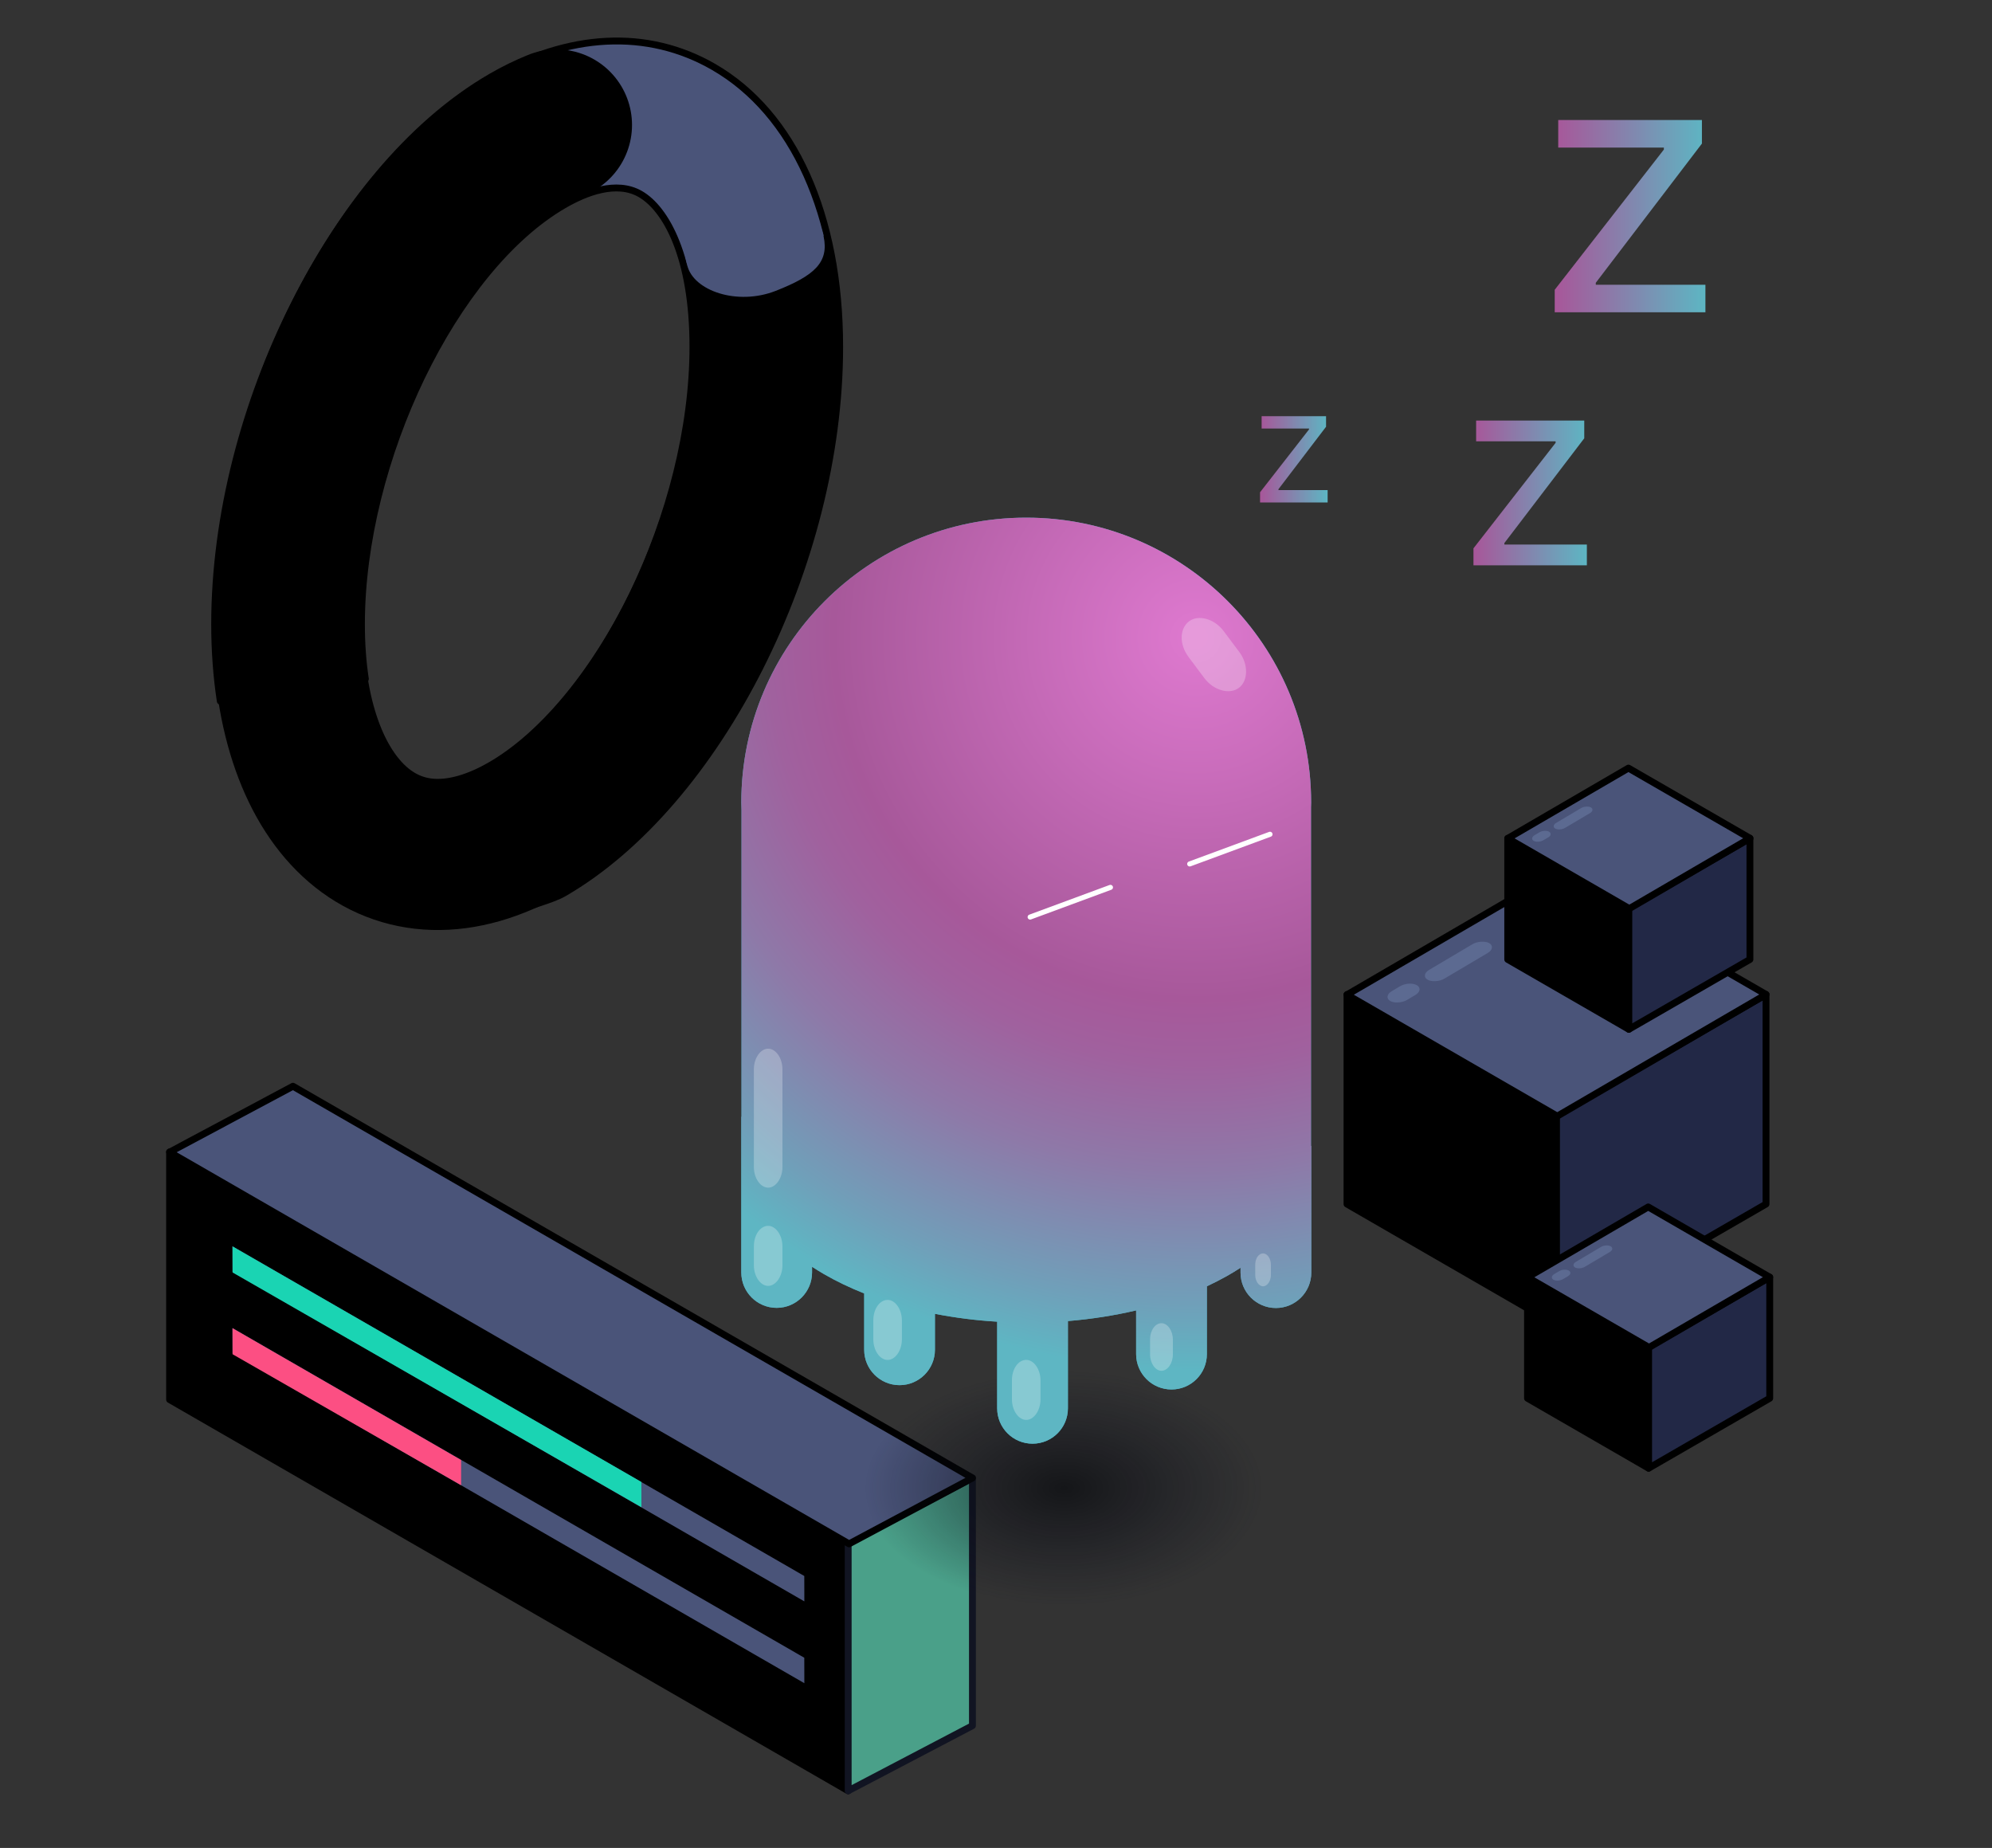 <?xml version="1.0" encoding="utf-8"?>
<!-- Generator: Adobe Illustrator 27.8.1, SVG Export Plug-In . SVG Version: 6.00 Build 0)  -->
<svg version="1.1" id="Слой_1" xmlns="http://www.w3.org/2000/svg" xmlns:xlink="http://www.w3.org/1999/xlink" x="0px" y="0px"
	 viewBox="0 0 290 269" style="enable-background:new 0 0 290 269;" xml:space="preserve">
<rect x="0" y="0" width="290" height="269" fill="#333333" stroke="none"/>
<style type="text/css">
	.st0{stroke:#000000;stroke-linecap:round;stroke-linejoin:round;stroke-miterlimit:10;}
	.st1{fill:#222846;stroke:#000000;stroke-linecap:round;stroke-linejoin:round;stroke-miterlimit:10;}
	.st2{fill-rule:evenodd;clip-rule:evenodd;stroke:#000000;stroke-linecap:round;stroke-linejoin:round;stroke-miterlimit:10;}
	
		.st3{fill-rule:evenodd;clip-rule:evenodd;fill:#222846;stroke:#000000;stroke-linecap:round;stroke-linejoin:round;stroke-miterlimit:10;}
	
		.st4{fill-rule:evenodd;clip-rule:evenodd;fill:#4A5479;stroke:#000000;stroke-linecap:round;stroke-linejoin:round;stroke-miterlimit:10;}
	.st5{fill-rule:evenodd;clip-rule:evenodd;fill:#5C6A91;}
	.st6{fill:#6D75A2;}
	.st7{stroke:#1A213A;stroke-linecap:round;stroke-linejoin:round;stroke-miterlimit:10;}
	.st8{stroke:#4A5479;stroke-linecap:round;stroke-linejoin:round;stroke-miterlimit:10;}
	.st9{fill:url(#SVGID_1_);}
	.st10{fill:url(#SVGID_00000090997996418067512460000000954955245515295660_);}
	.st11{fill:url(#SVGID_00000016068757874523175100000013555293384663716250_);}
	
		.st12{fill:none;stroke:url(#SVGID_00000016771659982296061790000002352401427583747213_);stroke-width:5;stroke-linecap:round;stroke-linejoin:round;stroke-miterlimit:10;}
	.st13{fill:url(#SVGID_00000123399213159801479480000014530409017251161270_);}
	.st14{fill-rule:evenodd;clip-rule:evenodd;fill:#1AD4B3;}
	.st15{fill-rule:evenodd;clip-rule:evenodd;fill:#FC4F83;}
	.st16{fill:#4A5479;stroke:#000000;stroke-linecap:round;stroke-linejoin:round;stroke-miterlimit:10;}
	
		.st17{fill:url(#SVGID_00000005234392840296900220000016773606620293725364_);stroke:#1D1D1B;stroke-width:0.211;stroke-linecap:round;stroke-linejoin:round;stroke-miterlimit:10;}
	.st18{fill-rule:evenodd;clip-rule:evenodd;}
	
		.st19{fill:url(#SVGID_00000135652101477624721200000007921234044244061862_);stroke:#1D1D1B;stroke-width:0.211;stroke-linecap:round;stroke-linejoin:round;stroke-miterlimit:10;}
	
		.st20{fill:url(#SVGID_00000152233184124134484390000000391498011007723450_);stroke:#1D1D1B;stroke-width:0.211;stroke-linecap:round;stroke-linejoin:round;stroke-miterlimit:10;}
	
		.st21{fill:url(#SVGID_00000179631631187513956450000004959764156655926168_);stroke:#1D1D1B;stroke-width:0.211;stroke-linecap:round;stroke-linejoin:round;stroke-miterlimit:10;}
	.st22{fill-rule:evenodd;clip-rule:evenodd;fill:url(#SVGID_00000008126144938077441400000017604038527478904225_);}
	.st23{fill-rule:evenodd;clip-rule:evenodd;fill:url(#SVGID_00000053526741153954859390000008385616275246401157_);}
	.st24{fill:url(#SVGID_00000017497742605104982230000016885769575433316541_);}
	.st25{fill:url(#SVGID_00000140707687921726054320000003652015243302588334_);}
	.st26{fill:url(#SVGID_00000048465316573106571440000002359427187856206002_);}
	
		.st27{fill-rule:evenodd;clip-rule:evenodd;fill:#4AA089;stroke:url(#SVGID_00000132089004201138433980000018231989687982233216_);stroke-linecap:round;stroke-linejoin:round;stroke-miterlimit:10;}
	
		.st28{fill-rule:evenodd;clip-rule:evenodd;fill:#4AA089;stroke:url(#SVGID_00000089565138941511177450000008435884289905036448_);stroke-linecap:round;stroke-linejoin:round;stroke-miterlimit:10;}
	
		.st29{fill:none;stroke:url(#SVGID_00000134930601287401976110000007699022302385660091_);stroke-width:5;stroke-linecap:round;stroke-linejoin:round;stroke-miterlimit:10;}
	.st30{fill:url(#SVGID_00000179619590382863887190000009101936870847118484_);}
	
		.st31{fill:none;stroke:url(#SVGID_00000131334278785908733530000016538777822062261424_);stroke-width:5;stroke-linecap:round;stroke-linejoin:round;stroke-miterlimit:10;}
	.st32{fill:url(#SVGID_00000096027776804626943100000014885971681124542626_);}
	
		.st33{fill:none;stroke:url(#SVGID_00000096059192102583138500000008443908363343053445_);stroke-width:5;stroke-linecap:round;stroke-linejoin:round;stroke-miterlimit:10;}
	.st34{fill:url(#SVGID_00000149383671997125822940000009650772603149576841_);}
	.st35{fill:#4A5479;}
	
		.st36{fill-rule:evenodd;clip-rule:evenodd;fill:#1AD4B3;stroke:#111422;stroke-linecap:round;stroke-linejoin:round;stroke-miterlimit:10;}
	
		.st37{fill-rule:evenodd;clip-rule:evenodd;fill:#4AA089;stroke:url(#SVGID_00000167371661501249312830000002763117888723201416_);stroke-linecap:round;stroke-linejoin:round;stroke-miterlimit:10;}
	.st38{fill:#FFFFFF;}
	
		.st39{fill-rule:evenodd;clip-rule:evenodd;fill:#FC4F83;stroke:#111422;stroke-linecap:round;stroke-linejoin:round;stroke-miterlimit:10;}
	
		.st40{fill-rule:evenodd;clip-rule:evenodd;fill:#CB3D61;stroke:#000000;stroke-linecap:round;stroke-linejoin:round;stroke-miterlimit:10;}
	.st41{fill:url(#SVGID_00000145046595126132723530000011218385837837125300_);}
	.st42{fill:url(#SVGID_00000052810368775981771400000006995524491884593587_);}
	.st43{fill:url(#SVGID_00000066496422468935343280000009209059206802990482_);}
	
		.st44{fill:none;stroke:url(#SVGID_00000006678844071177512350000004646404906003676600_);stroke-width:5;stroke-linecap:round;stroke-linejoin:round;stroke-miterlimit:10;}
	.st45{fill:url(#SVGID_00000126318271910086168830000006869773411012816021_);}
	
		.st46{fill:none;stroke:url(#SVGID_00000181073722030916262030000007784847793600288174_);stroke-width:5;stroke-linecap:round;stroke-linejoin:round;stroke-miterlimit:10;}
	.st47{fill:url(#SVGID_00000181045791354589406480000009902815191499623831_);}
	.st48{fill:url(#SVGID_00000076592912907825165220000013418242222678088629_);}
	.st49{fill:#222846;}
	.st50{fill:url(#SVGID_00000166666974975517201910000010796496306224143005_);}
	.st51{fill:url(#SVGID_00000024681129510535085960000006148261709760914876_);}
	.st52{fill:url(#SVGID_00000160176988333079913060000008865693258528634514_);}
	.st53{fill:url(#SVGID_00000073709077650186465720000003125644953141971133_);}
	.st54{fill:url(#SVGID_00000072258977481318800900000011380111935256871851_);}
	.st55{fill:url(#SVGID_00000162326949473033663190000004008363009546477226_);}
	.st56{fill-rule:evenodd;clip-rule:evenodd;fill:#6D75A2;}
	.st57{fill-rule:evenodd;clip-rule:evenodd;fill:#4A5479;}
	.st58{opacity:0.29;fill:url(#SVGID_00000093897551679734198470000015614080379336912263_);enable-background:new    ;}
	.st59{fill:url(#SVGID_00000070082588449802226740000001672121326616281004_);}
	.st60{fill:url(#SVGID_00000176759503097413948990000000961036434376291252_);}
	.st61{fill:url(#SVGID_00000111181445810618996560000003530127045159790497_);}
	.st62{fill-rule:evenodd;clip-rule:evenodd;fill:url(#SVGID_00000170975487063176359750000003454565190568902304_);}
	.st63{fill:url(#SVGID_00000062881571798347301960000001294951563483095960_);}
	.st64{fill:url(#SVGID_00000116227524030751842870000007396430279832364947_);}
	.st65{fill:url(#SVGID_00000112623650680415056360000015166652076933538456_);}
	.st66{fill:url(#SVGID_00000129168319754112137770000017457628018466238128_);}
	.st67{opacity:0.29;fill:url(#SVGID_00000073714000878357908520000002989661473220618651_);enable-background:new    ;}
	.st68{fill-rule:evenodd;clip-rule:evenodd;fill:#222846;}
	
		.st69{fill:none;stroke:url(#SVGID_00000101795016524845758370000014094355686000925864_);stroke-width:5;stroke-linecap:round;stroke-linejoin:round;stroke-miterlimit:10;}
	.st70{fill:url(#SVGID_00000001632132337980274590000005941582381082714544_);}
	
		.st71{fill:none;stroke:url(#SVGID_00000022527977399710053060000007369438772585355424_);stroke-width:5;stroke-linecap:round;stroke-linejoin:round;stroke-miterlimit:10;}
	.st72{fill:url(#SVGID_00000144301730665770823690000006603887304321499053_);}
	
		.st73{fill:none;stroke:url(#SVGID_00000130619279627062046920000012781755676801335436_);stroke-width:5;stroke-linecap:round;stroke-linejoin:round;stroke-miterlimit:10;}
	.st74{fill:url(#SVGID_00000137850516660301041780000015440798251367398025_);}
	
		.st75{fill-rule:evenodd;clip-rule:evenodd;fill:#4AA089;stroke:url(#SVGID_00000170970710197199577230000001554465024231503493_);stroke-linecap:round;stroke-linejoin:round;stroke-miterlimit:10;}
	.st76{fill-rule:evenodd;clip-rule:evenodd;fill:url(#SVGID_00000152946385110288755010000001456054888501746621_);}
	.st77{fill:url(#SVGID_00000002378551037941590380000013421452873854678946_);}
	.st78{fill:url(#SVGID_00000180343728293396318310000004143148894965843095_);}
	.st79{fill:url(#SVGID_00000003096100448404285510000014289201045093154725_);}
	.st80{opacity:0.29;fill:url(#SVGID_00000139265695366252177990000007693863139133732249_);}
	.st81{opacity:0.29;fill:url(#SVGID_00000157272993914866905960000015442994867179245239_);}
	.st82{opacity:0.256;fill-rule:evenodd;clip-rule:evenodd;fill:#FFFFFF;enable-background:new    ;}
	.st83{opacity:0.67;fill:url(#SVGID_00000051341883696595701650000018445738956586233510_);}
	.st84{fill:#3FA9BD;}
	.st85{fill:url(#SVGID_00000015352236314371517340000010670390436342182817_);}
	.st86{fill-rule:evenodd;clip-rule:evenodd;fill:#555069;}
	.st87{fill-rule:evenodd;clip-rule:evenodd;fill:#FFFFFF;}
	.st88{fill-rule:evenodd;clip-rule:evenodd;fill:#AFAFB1;}
	.st89{fill-rule:evenodd;clip-rule:evenodd;fill:#D3D3D3;}
	.st90{opacity:0.67;fill:url(#SVGID_00000081648232341200580990000001203020447875382923_);}
	.st91{fill:url(#SVGID_00000105392754833550411600000014213545547883309702_);}
	.st92{opacity:0.67;fill:url(#SVGID_00000003798034216470028810000009087163501803857333_);}
	.st93{fill:url(#SVGID_00000087391616944377254520000016090266635374060217_);}
	.st94{opacity:0.67;fill:url(#SVGID_00000036937329627753805010000002124936040480554930_);}
	.st95{fill:url(#SVGID_00000151539675431116697550000002037051446211815825_);}
	.st96{opacity:0.67;fill:url(#SVGID_00000155137237050550003820000003682899077759297168_);}
	.st97{fill:url(#SVGID_00000137849435168600622150000018069729780502418054_);}
	.st98{opacity:0.67;fill:url(#SVGID_00000175290334730063822810000005353100962908972431_);}
	.st99{fill:url(#SVGID_00000006689429803348381560000000549712751798786696_);}
	.st100{fill:#1AD4B3;}
	.st101{opacity:0.67;fill:url(#SVGID_00000102526368478608575190000000379846889358008236_);}
	.st102{fill:url(#SVGID_00000103244649549042865850000014695721615785380751_);}
	.st103{opacity:0.67;fill:url(#SVGID_00000115478166795257076640000015963341952024659617_);}
	.st104{fill:url(#SVGID_00000133510606767077568200000011326029623242741659_);}
	.st105{opacity:0.67;fill:url(#SVGID_00000098205842935999111220000008089691063861991857_);}
	.st106{fill:url(#SVGID_00000073717387886379986170000002188440417685312640_);}
	.st107{opacity:0.67;fill:url(#SVGID_00000173882620694907398240000003402449882522882698_);}
	.st108{fill:url(#SVGID_00000168115390635402723390000002041792244195494054_);}
	.st109{opacity:0.67;fill:url(#SVGID_00000018215789578869124200000011564882911551172742_);}
	.st110{fill:url(#SVGID_00000147183346086003494250000003625764740689003452_);}
	.st111{opacity:0.67;fill:url(#SVGID_00000134958446241910254910000017405671512329454988_);}
	.st112{fill:url(#SVGID_00000165952415829232337170000013509379258216858037_);}
	
		.st113{fill-rule:evenodd;clip-rule:evenodd;fill:none;stroke:#FFFFFF;stroke-width:0.738;stroke-linecap:round;stroke-linejoin:round;stroke-miterlimit:10;}
	.st114{opacity:0.67;fill:url(#SVGID_00000165929871423672716420000007304787927154615472_);}
	.st115{fill:url(#SVGID_00000106135437430567337300000008609032436643746737_);}
	.st116{opacity:0.67;fill:url(#SVGID_00000005235542083102354720000009333035678470875031_);}
	.st117{fill:url(#SVGID_00000110438475047927368190000004591650494531362733_);}
	.st118{opacity:0.67;fill:url(#SVGID_00000129890530743533466730000013825177884984668607_);}
	.st119{fill:url(#SVGID_00000052817474598969118140000001984195584424854969_);}
	.st120{opacity:0.67;fill:url(#SVGID_00000098193522570510617440000007890056395830512545_);}
	.st121{fill:url(#SVGID_00000131348840458056242090000012662951787987276691_);}
	.st122{opacity:0.67;fill:url(#SVGID_00000178185169382070825550000012979643020074254492_);}
	.st123{fill:url(#SVGID_00000008837503853260566050000006420709221704819114_);}
	.st124{opacity:0.67;fill:url(#SVGID_00000151514036956715511260000001651083641009055671_);}
	.st125{fill:url(#SVGID_00000152248732363885816420000014434409469247310727_);}
	.st126{opacity:0.67;fill:url(#SVGID_00000156586185285088004740000002346278017121862841_);}
	.st127{fill:url(#SVGID_00000085968842584294395870000011555420996905795233_);}
	.st128{opacity:0.67;fill:url(#SVGID_00000062895960652554024030000005676254503821949341_);}
	.st129{fill:url(#SVGID_00000047040567710366670710000006162744545895044245_);}
	.st130{opacity:0.67;fill:url(#SVGID_00000163032987826785444580000000529258339129194370_);enable-background:new    ;}
	.st131{fill:#5EA6B9;}
	.st132{fill:url(#SVGID_00000036223273954271723610000017927621290663112088_);}
	.st133{fill-rule:evenodd;clip-rule:evenodd;fill:#545067;}
	.st134{fill-rule:evenodd;clip-rule:evenodd;fill:#AEAEB0;}
	.st135{fill-rule:evenodd;clip-rule:evenodd;fill:#D2D2D2;}
	.st136{opacity:0.67;fill:url(#SVGID_00000029735624370614412250000007167455358641519529_);enable-background:new    ;}
	.st137{fill:url(#SVGID_00000105405229033769358340000000591743542115194503_);}
	.st138{fill-rule:evenodd;clip-rule:evenodd;fill:#63D0B3;}
	
		.st139{fill-rule:evenodd;clip-rule:evenodd;fill:none;stroke:#000000;stroke-linecap:round;stroke-linejoin:round;stroke-miterlimit:10;}
	.st140{fill-rule:evenodd;clip-rule:evenodd;fill:#E85C83;}
	
		.st141{fill-rule:evenodd;clip-rule:evenodd;fill:#4AA089;stroke:url(#SVGID_00000006677254035854836480000002739991348690384294_);stroke-linecap:round;stroke-linejoin:round;stroke-miterlimit:10;}
	.st142{fill:#5DC29D;}
	.st143{fill:url(#SVGID_00000113311637040695088120000014911352381396011937_);}
	.st144{fill:url(#SVGID_00000032609110377549602210000000342537388006178479_);}
	.st145{fill:#E85C83;}
	.st146{opacity:0.67;fill:url(#SVGID_00000139986412148788502570000011978139563021994935_);enable-background:new    ;}
	.st147{fill:url(#SVGID_00000134965220866493178730000006215418048790659466_);}
	
		.st148{fill:none;stroke:url(#SVGID_00000117674548414619824220000000168510563177084303_);stroke-width:5;stroke-linecap:round;stroke-linejoin:round;stroke-miterlimit:10;}
	.st149{fill:url(#SVGID_00000038376206790102752560000010878778848841031846_);}
	.st150{opacity:0.67;fill:url(#SVGID_00000022552304755356609000000004449369888035253122_);enable-background:new    ;}
	.st151{fill:url(#SVGID_00000124156894133673741010000009677361397783294597_);}
	.st152{opacity:0.67;fill:url(#SVGID_00000080193684486580380690000009123564778593525421_);}
	.st153{fill:url(#SVGID_00000172429914669459151870000001097675677493448859_);}
	.st154{opacity:0.67;fill:url(#SVGID_00000084524454260421103980000012004322871110915209_);}
	.st155{fill:url(#SVGID_00000073001005134997703980000007733415408962539142_);}
	.st156{opacity:0.67;fill:url(#SVGID_00000081624284673644834370000007862239686226019977_);}
	.st157{fill:url(#SVGID_00000085211240491800948310000012701755528176859556_);}
	.st158{opacity:0.67;fill:url(#SVGID_00000080202153001021896530000001994825380463883668_);}
	.st159{fill:url(#SVGID_00000061459230511173097990000009242548586499131534_);}
	.st160{opacity:0.67;fill:url(#SVGID_00000172417929216297338770000001403238971387711148_);}
	.st161{fill:url(#SVGID_00000075145464024449123810000011043517339244040100_);}
	.st162{fill:none;stroke:#000000;stroke-width:22;stroke-linecap:round;stroke-linejoin:round;stroke-miterlimit:10;}
	.st163{fill:url(#SVGID_00000178893004054296679610000013312432513644676497_);}
	.st164{fill:url(#SVGID_00000026846215734506626230000015478879359945357236_);}
	.st165{fill:none;stroke:url(#SVGID_00000182511914409763673670000012873146229962641836_);stroke-width:5;stroke-miterlimit:10;}
	.st166{fill:url(#SVGID_00000045606983289789439030000011871523284593905575_);}
	.st167{fill:none;}
	.st168{opacity:0.67;fill:url(#SVGID_00000049199535694056051800000003899813224372481165_);}
	.st169{fill:url(#SVGID_00000125594836902074721960000015759246191987544970_);}
	.st170{fill:none;stroke:url(#SVGID_00000055708509730987803140000006920509274454077102_);stroke-width:5;stroke-miterlimit:10;}
	.st171{fill:url(#SVGID_00000052103399870864846960000000201378856434114739_);}
	.st172{opacity:0.67;fill:url(#SVGID_00000147220338034197711220000009670901878431784363_);}
	.st173{fill:url(#SVGID_00000182520618058610001460000012542525895349264793_);}
	.st174{opacity:0.67;fill:url(#SVGID_00000158729926671173965340000007160929045521917829_);}
	.st175{fill:url(#SVGID_00000063625957328894986580000000158407446743884712_);}
	.st176{opacity:0.67;fill:url(#SVGID_00000054239763323070282510000003441455848939591316_);}
	.st177{fill:url(#SVGID_00000001645415943328695470000007141742112827637385_);}
</style>
<g>
	<polygon class="st2" points="226.6,192.88 196.1,175.27 196.1,144.77 226.6,162.38 	"/>
	<polygon class="st3" points="226.6,192.88 257.1,175.27 257.1,144.77 226.6,162.38 	"/>
	<polygon class="st4" points="226.71,162.47 196.1,144.8 226.5,127.09 257.11,144.76 	"/>
	<path id="矩形_00000015348240187524297070000001266451619072428720_" class="st5" d="M216.81,137.29L216.81,137.29
		c0.6,0.34,0.5,1-0.21,1.42l-6.33,3.75c-0.71,0.42-1.84,0.49-2.44,0.15l0,0c-0.6-0.34-0.5-1,0.21-1.42l6.33-3.75
		C215.09,137.02,216.21,136.95,216.81,137.29z"/>
	<path id="矩形_00000029027016352820712520000017429203794046123191_" class="st5" d="M206.27,143.41L206.27,143.41
		c0.6,0.34,0.5,1-0.21,1.42l-1.23,0.73c-0.71,0.42-1.84,0.49-2.44,0.15l0,0c-0.6-0.34-0.5-1,0.21-1.42l1.23-0.73
		C204.6,143.11,205.67,143.07,206.27,143.41z"/>
</g>
<g>
	<linearGradient id="SVGID_1_" gradientUnits="userSpaceOnUse" x1="183.44" y1="66.853" x2="193.282" y2="66.853">
		<stop  offset="0" style="stop-color:#A85699"/>
		<stop  offset="1" style="stop-color:#5DB6C3"/>
	</linearGradient>
	<path class="st9" d="M183.44,73.13v-1.47l7.13-9.15v-0.13h-6.9v-1.8h9.38v1.54l-6.93,9.09v0.13h7.16v1.8H183.44z"/>
</g>
<g>
	
		<linearGradient id="SVGID_00000067209119818796028570000009707728822109231016_" gradientUnits="userSpaceOnUse" x1="214.508" y1="71.758" x2="231.016" y2="71.758">
		<stop  offset="0" style="stop-color:#A85699"/>
		<stop  offset="1" style="stop-color:#5DB6C3"/>
	</linearGradient>
	<path style="fill:url(#SVGID_00000067209119818796028570000009707728822109231016_);" d="M214.51,82.29v-2.47l11.96-15.36v-0.22
		h-11.57v-3.02h15.74v2.58l-11.63,15.25v0.22h12.01v3.02H214.51z"/>
</g>
<g>
	
		<linearGradient id="SVGID_00000062155505673876843740000007304739740756935809_" gradientUnits="userSpaceOnUse" x1="226.342" y1="31.468" x2="248.279" y2="31.468">
		<stop  offset="0" style="stop-color:#A85699"/>
		<stop  offset="1" style="stop-color:#5DB6C3"/>
	</linearGradient>
	<path style="fill:url(#SVGID_00000062155505673876843740000007304739740756935809_);" d="M226.34,45.46v-3.28l15.89-20.41v-0.29
		h-15.38v-4.01h20.92v3.43l-15.45,20.26v0.29h15.96v4.01H226.34z"/>
</g>
<path id="矩形_00000048479440997710859500000006072807808915111067_" class="st3" d="M171.86,106.2L171.86,106.2
	c1.37-1.02,3.68-0.37,5.02,1.41l2.29,3.06c1.34,1.78,1.31,4.19-0.06,5.22l0,0c-1.37,1.02-3.68,0.37-5.02-1.41l-2.29-3.06
	C170.37,109.5,170.49,107.22,171.86,106.2z"/>
<g>
	<g>
		<g>
			<g>
				<polygon class="st2" points="123.48,260.68 24.69,203.73 24.69,167.68 123.48,224.62 				"/>
				
					<linearGradient id="SVGID_00000182514680187268220970000003555459896967753652_" gradientUnits="userSpaceOnUse" x1="122.979" y1="237.912" x2="142.072" y2="237.912">
					<stop  offset="0" style="stop-color:#111422"/>
					<stop  offset="1" style="stop-color:#111422"/>
				</linearGradient>
				
					<polygon style="fill-rule:evenodd;clip-rule:evenodd;fill:#4AA089;stroke:url(#SVGID_00000182514680187268220970000003555459896967753652_);stroke-linecap:round;stroke-linejoin:round;stroke-miterlimit:10;" points="
					123.48,260.68 141.57,251.2 141.57,215.14 123.48,224.62 				"/>
				<polygon class="st4" points="123.61,224.73 24.69,167.71 42.65,158.12 141.58,215.14 				"/>
			</g>
		</g>
	</g>
	<g>
		<polygon class="st2" points="117.73,234.95 32.42,185.89 32.42,180.04 117.73,229.09 		"/>
		<polygon class="st4" points="117.6,233.97 33.35,185.4 33.34,180.55 117.59,229.12 		"/>
		<polygon class="st14" points="93.38,219.4 33.86,185.23 33.85,181.43 93.37,215.72 		"/>
	</g>
	<g>
		<polygon class="st2" points="117.73,246.85 32.42,197.8 32.42,191.94 117.73,241 		"/>
		<polygon class="st4" points="117.6,245.88 33.35,197.31 33.34,192.45 117.59,241.02 		"/>
		<polygon class="st15" points="67.13,216.2 33.86,197.13 33.85,193.34 67.13,212.53 		"/>
	</g>
</g>
<g>
	<polygon class="st2" points="237.13,149.83 219.5,139.66 219.5,122.03 237.13,132.2 	"/>
	<polygon class="st3" points="237.13,149.83 254.76,139.66 254.76,122.03 237.13,132.2 	"/>
	<polygon class="st4" points="237.2,132.26 219.5,122.04 237.07,111.81 254.77,122.02 	"/>
	<path id="矩形_00000151513622609412882310000017452326505549555354_" class="st5" d="M231.61,117.53L231.61,117.53
		c0.35,0.2,0.29,0.58-0.12,0.82l-3.66,2.17c-0.41,0.24-1.06,0.29-1.41,0.09l0,0c-0.35-0.2-0.29-0.58,0.12-0.82l3.66-2.17
		C230.61,117.38,231.26,117.34,231.61,117.53z"/>
	<path id="矩形_00000016766190392230905140000004632789636475750065_" class="st5" d="M225.52,121.07L225.52,121.07
		c0.35,0.2,0.29,0.58-0.12,0.82l-0.71,0.42c-0.41,0.24-1.06,0.29-1.41,0.09l0,0c-0.35-0.2-0.29-0.58,0.12-0.82l0.71-0.42
		C224.55,120.9,225.17,120.87,225.52,121.07z"/>
</g>
<g>
	<polygon class="st2" points="240.01,213.72 222.38,203.54 222.38,185.91 240.01,196.09 	"/>
	<polygon class="st3" points="240.01,213.72 257.64,203.54 257.64,185.91 240.01,196.09 	"/>
	<polygon class="st4" points="240.07,196.14 222.38,185.93 239.95,175.69 257.64,185.91 	"/>
	<path id="矩形_00000088819611360002640960000013493742505540408741_" class="st5" d="M234.49,181.42L234.49,181.42
		c0.35,0.2,0.29,0.58-0.12,0.82l-3.66,2.17c-0.41,0.24-1.06,0.29-1.41,0.09l0,0c-0.35-0.2-0.29-0.58,0.12-0.82l3.66-2.17
		C233.49,181.26,234.14,181.22,234.49,181.42z"/>
	<path id="矩形_00000016065138029866511610000013879854046777124018_" class="st5" d="M228.39,184.95L228.39,184.95
		c0.35,0.2,0.29,0.58-0.12,0.82l-0.71,0.42c-0.41,0.24-1.06,0.29-1.41,0.09l0,0c-0.35-0.2-0.29-0.58,0.12-0.82l0.71-0.42
		C227.42,184.78,228.05,184.76,228.39,184.95z"/>
</g>
<g>
	<g>
		<g>
			
				<radialGradient id="SVGID_00000173159762220954452110000012952841153858849169_" cx="154.907" cy="216.569" r="29.142" gradientTransform="matrix(1 0 0 0.59 0 88.838)" gradientUnits="userSpaceOnUse">
				<stop  offset="0" style="stop-color:#06070C"/>
				<stop  offset="1" style="stop-color:#0D101D;stop-opacity:0"/>
			</radialGradient>
			<path style="opacity:0.67;fill:url(#SVGID_00000173159762220954452110000012952841153858849169_);" d="M179.89,202.5
				c-13.67-7.89-35.94-7.99-49.74-0.23c-13.8,7.77-13.9,20.46-0.23,28.36c13.67,7.89,35.94,7.99,49.74,0.23
				C193.46,223.09,193.56,210.4,179.89,202.5z"/>
			<g>
				<path class="st84" d="M190.86,166.79v-49.28c0-0.23,0.02-0.45,0.02-0.68c0-22.91-18.57-41.48-41.48-41.48
					c-22.91,0-41.48,18.57-41.48,41.48c0,0.36,0.02,0.72,0.03,1.07v44.66h-0.03v22.67c0,2.84,2.3,5.15,5.15,5.15
					c2.84,0,5.15-2.31,5.15-5.15v-0.83c0.56,0.36,1.13,0.72,1.74,1.07c1.83,1.06,3.79,1.99,5.85,2.81v8.2c0,2.84,2.3,5.15,5.15,5.15
					c2.84,0,5.15-2.31,5.15-5.15v-5.23c2.95,0.57,5.99,0.96,9.06,1.14V205c0,2.84,2.3,5.15,5.15,5.15s5.15-2.31,5.15-5.15v-12.7
					c3.39-0.28,6.73-0.8,9.93-1.55v6.36c0,2.84,2.3,5.15,5.15,5.15s5.15-2.31,5.15-5.15v-9.87c1-0.47,1.97-0.96,2.91-1.49
					c0.7-0.39,1.35-0.8,1.99-1.21v0.71c0,2.84,2.3,5.15,5.15,5.15c2.84,0,5.15-2.31,5.15-5.15v-18.45H190.86z"/>
				
					<radialGradient id="SVGID_00000126286816571716063560000001622708928709886360_" cx="174.083" cy="92.776" r="106.685" gradientUnits="userSpaceOnUse">
					<stop  offset="0.012" style="stop-color:#DD78CE"/>
					<stop  offset="0.494" style="stop-color:#A7589A"/>
					<stop  offset="0.583" style="stop-color:#A0619E"/>
					<stop  offset="0.727" style="stop-color:#8E79A8"/>
					<stop  offset="0.908" style="stop-color:#709FB9"/>
					<stop  offset="1" style="stop-color:#5EB6C3"/>
				</radialGradient>
				<path style="fill:url(#SVGID_00000126286816571716063560000001622708928709886360_);" d="M190.86,166.79v-49.28
					c0-0.23,0.02-0.45,0.02-0.68c0-22.91-18.57-41.48-41.48-41.48c-22.91,0-41.48,18.57-41.48,41.48c0,0.36,0.02,0.72,0.03,1.07
					v44.66h-0.03v22.67c0,2.84,2.3,5.15,5.15,5.15c2.84,0,5.15-2.31,5.15-5.15v-0.83c0.56,0.36,1.13,0.72,1.74,1.07
					c1.83,1.06,3.79,1.99,5.85,2.81v8.2c0,2.84,2.3,5.15,5.15,5.15c2.84,0,5.15-2.31,5.15-5.15v-5.23c2.95,0.57,5.99,0.96,9.06,1.14
					V205c0,2.84,2.3,5.15,5.15,5.15s5.15-2.31,5.15-5.15v-12.7c3.39-0.28,6.73-0.8,9.93-1.55v6.36c0,2.84,2.3,5.15,5.15,5.15
					s5.15-2.31,5.15-5.15v-9.87c1-0.47,1.97-0.96,2.91-1.49c0.7-0.39,1.35-0.8,1.99-1.21v0.71c0,2.84,2.3,5.15,5.15,5.15
					c2.84,0,5.15-2.31,5.15-5.15v-18.45H190.86z"/>
			</g>
			<path id="矩形_00000072960838196518852120000018207845025256268716_" class="st82" d="M111.83,152.65L111.83,152.65
				c1.12,0,2.08,1.38,2.08,2.99v14.25c0,1.61-0.96,2.99-2.08,2.99l0,0c-1.12,0-2.08-1.38-2.08-2.99v-14.25
				C109.75,154.03,110.71,152.65,111.83,152.65z"/>
			<path id="矩形_00000048476314002178851010000018133624704335513220_" class="st82" d="M111.83,178.44L111.83,178.44
				c1.12,0,2.08,1.38,2.08,2.99v2.76c0,1.61-0.96,2.99-2.08,2.99l0,0c-1.12,0-2.08-1.38-2.08-2.99v-2.76
				C109.75,179.71,110.71,178.44,111.83,178.44z"/>
			<path id="矩形_00000117644045494189225190000010534221932989837708_" class="st82" d="M129.22,189.22L129.22,189.22
				c1.12,0,2.08,1.38,2.08,2.99v2.76c0,1.61-0.96,2.99-2.08,2.99l0,0c-1.12,0-2.08-1.38-2.08-2.99v-2.76
				C127.14,190.48,128.1,189.22,129.22,189.22z"/>
			<path id="矩形_00000088118882656019138750000008705531662055782070_" class="st82" d="M149.4,197.95L149.4,197.95
				c1.12,0,2.08,1.38,2.08,2.99v2.76c0,1.61-0.96,2.99-2.08,2.99l0,0c-1.12,0-2.08-1.38-2.08-2.99v-2.76
				C147.31,199.22,148.27,197.95,149.4,197.95z"/>
			<path id="矩形_00000049188635147871296010000013435674398605145513_" class="st82" d="M169.09,192.61L169.09,192.61
				c0.89,0,1.66,1.1,1.66,2.37v2.19c0,1.28-0.76,2.37-1.66,2.37l0,0c-0.89,0-1.66-1.1-1.66-2.37v-2.19
				C167.43,193.62,168.2,192.61,169.09,192.61z"/>
			<path id="矩形_00000111155295167444249510000013220150605650220976_" class="st82" d="M183.88,182.45L183.88,182.45
				c0.62,0,1.14,0.76,1.14,1.64v1.51c0,0.88-0.53,1.64-1.14,1.64l0,0c-0.62,0-1.14-0.76-1.14-1.64v-1.51
				C182.74,183.15,183.27,182.45,183.88,182.45z"/>
			<line class="st113" x1="149.97" y1="133.49" x2="161.66" y2="129.17"/>
			<line class="st113" x1="173.2" y1="125.76" x2="184.89" y2="121.44"/>
		</g>
		<g>
			<path id="矩形_00000013156445046824471100000003384386299929699238_" class="st82" d="M173.11,90.44L173.11,90.44
				c1.37-1.02,3.68-0.37,5.02,1.41l2.29,3.06c1.34,1.78,1.31,4.19-0.06,5.22l0,0c-1.37,1.02-3.68,0.37-5.02-1.41l-2.29-3.06
				C171.62,93.75,171.74,91.47,173.11,90.44z"/>
		</g>
	</g>
</g>
<g>
	<g>
		<path class="st16" d="M74.63,132.75l-6.15-19.81c1.01-0.41,1.96-0.87,2.9-1.42c15.99-9.27,29.5-37.22,29.5-61.03
			c0-13.15-3.96-20.12-7.67-22.25c-3.46-1.99-7.94-0.23-11.1,1.6C66.12,39.1,52.62,67.05,52.62,90.86c0,2.81,0.19,5.49,0.57,7.97
			l-21.12,3.23c-0.54-3.54-0.82-7.31-0.82-11.19c0-31.54,17.63-66.46,40.14-79.51c11.35-6.58,22.88-7.16,32.48-1.63
			c11.68,6.73,18.37,21.59,18.37,40.77c0,31.54-17.63,66.46-40.14,79.51C80.31,131.04,76.56,131.97,74.63,132.75z"/>
	</g>
	<path class="st162" d="M81.01,18.19c-1.4,0.57-2.82,1.25-4.26,2.09C57.52,31.42,41.93,62.89,41.93,90.55s15.59,41.05,34.81,29.9
		c19.23-11.15,34.81-42.61,34.81-70.27c0-3.42-0.24-6.62-0.69-9.58"/>
	<path class="st35" d="M119.9,34.4c0.82,3.81-1.37,5.74-6.97,7.94s-12-0.02-12.88-3.72c-0.89-3.77-2.35-11.89,5.05-14.14
		C114.22,21.7,119.08,30.61,119.9,34.4z"/>
</g>
</svg>
